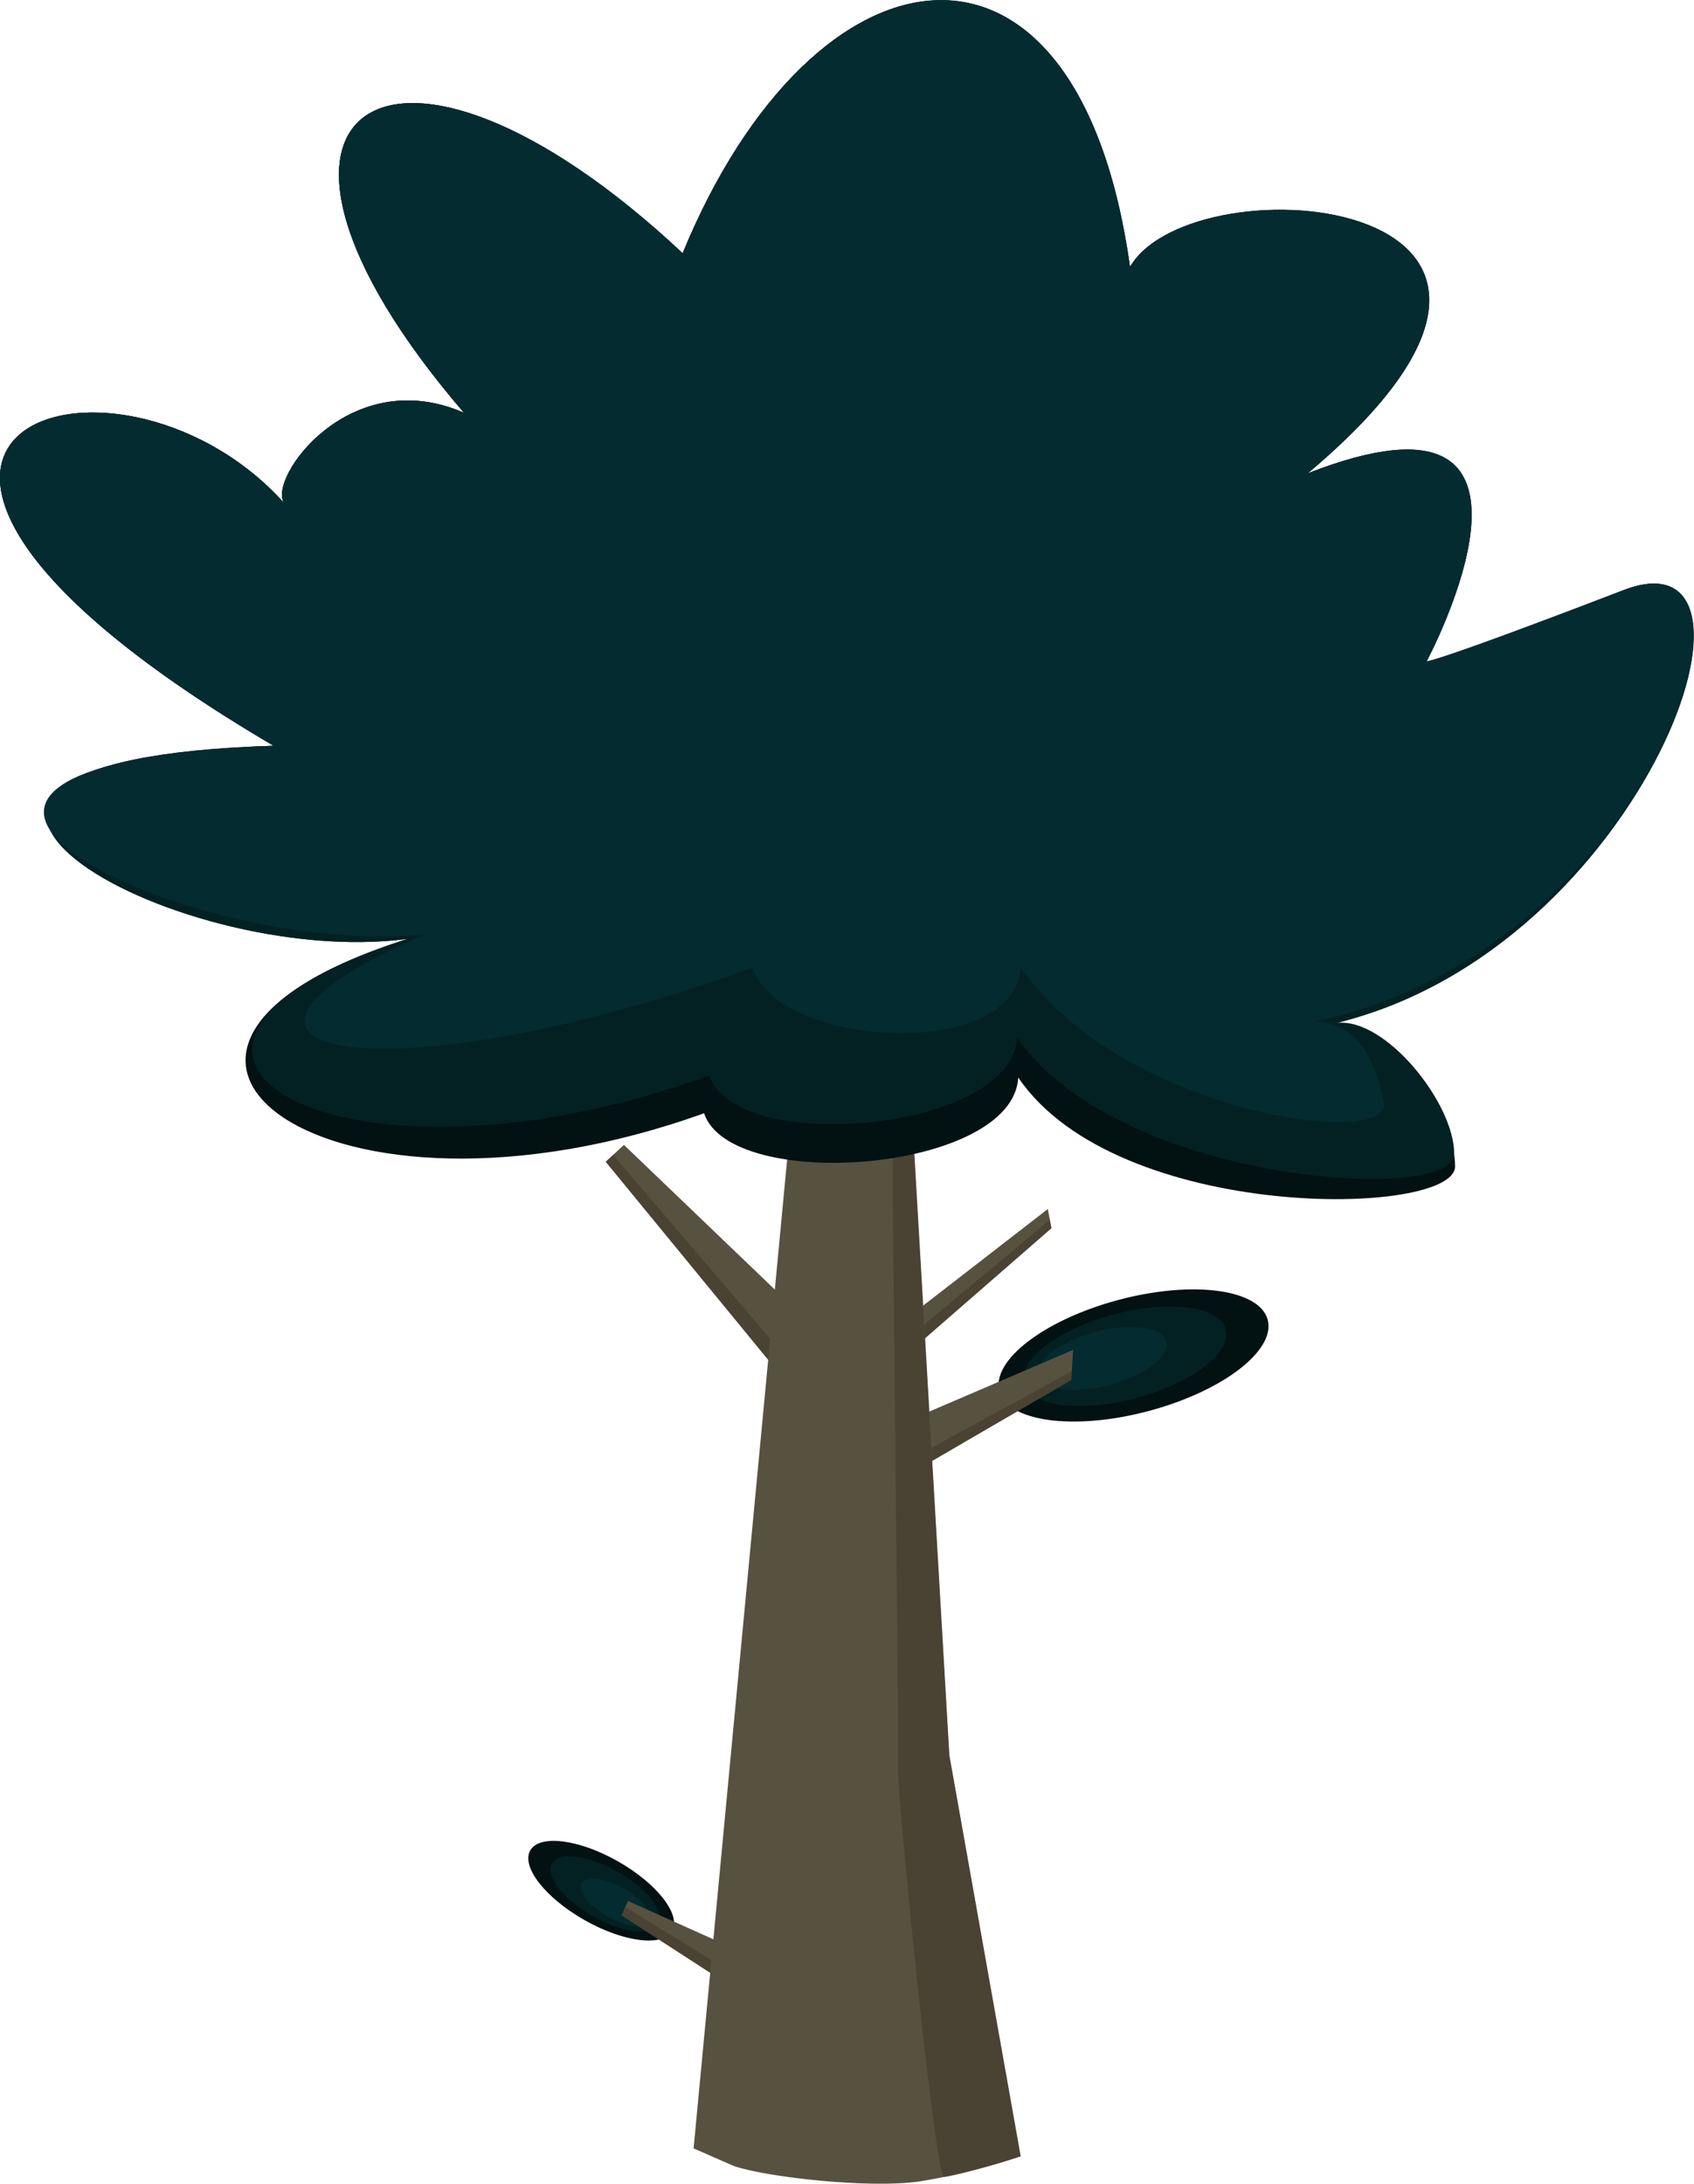 <svg id="Layer_1" data-name="Layer 1" xmlns="http://www.w3.org/2000/svg" viewBox="0 0 352.89 454.89"><defs><style>.cls-1{fill:#021111;}.cls-2{fill:#032123;}.cls-3{fill:#042b30;}.cls-4{fill:#575140;}.cls-5{fill:#42392b;opacity:0.6;}</style></defs><title>tree</title><ellipse class="cls-1" cx="236.12" cy="282.38" rx="28.92" ry="11.99" transform="translate(-64.58 70.08) rotate(-14.88)"/><ellipse class="cls-2" cx="234.31" cy="282.55" rx="21.77" ry="9.02" transform="translate(-64.68 69.62) rotate(-14.88)"/><ellipse class="cls-3" cx="229.63" cy="283.01" rx="13.77" ry="5.71" transform="translate(-64.96 68.43) rotate(-14.88)"/><ellipse class="cls-1" cx="125.25" cy="393.82" rx="7.04" ry="16.99" transform="translate(-279.13 308.58) rotate(-60.45)"/><ellipse class="cls-2" cx="126.08" cy="394.5" rx="5.3" ry="12.78" transform="translate(-279.29 309.65) rotate(-60.45)"/><ellipse class="cls-3" cx="128.23" cy="396.23" rx="3.35" ry="8.09" transform="translate(-279.71 312.4) rotate(-60.45)"/><polygon class="cls-4" points="223.55 281.19 223.16 287.46 189.86 306.82 193.13 294.24 223.55 281.19"/><polygon class="cls-4" points="218.28 251.85 219.03 255.84 190.33 280.85 192.21 272.04 218.28 251.85"/><polygon class="cls-4" points="129.98 238.49 126.18 242.01 161.9 285.54 162.71 269.87 129.98 238.49"/><path class="cls-4" d="M212.62,449.18a132,132,0,0,1-21,5.22c-10.19,1.52-31.63-.8-38.74-3.2l-8.39-3.67L168.3,195.81l19.54-.93,9.93,170.75Z"/><path class="cls-5" d="M212.62,449.18s-11.7,3.75-15.94,4.32c-1.9.25-10-81.92-9.65-85.73s-1.35-126.93-1-130.2,4.27,0.93,4.27.93,6.84,116.92,7.44,127.14Z"/><path class="cls-1" d="M212.12,224.46c20.62,30.36,91,29.14,91,18.5s-12.09-29.87-24.67-29.87c65.45-17.07,94.14-103.37,59.76-90.15-39.78,15.3-41.06,14.85-41.06,14.85s33-61.74-24.78-39.16c69.16-58.14-23.82-65.8-37-43-10.89-77.92-65.89-69.28-93.19-2.85C81.69-4,41.74,22.1,96.67,86c-23.8-10.42-41,13.74-37.47,18.81C23.58,65.17-52.87,90.77,57,155.35c-98,3-21.19,46.8,27.93,40.22-72.81,22.83-16.59,64.51,61.74,36.33C152.25,248.67,211.06,244.18,212.12,224.46Z"/><path class="cls-2" d="M211.89,216.11c20.62,30.36,91.05,34.92,91.05,24.28s-14.36-28.5-24.46-27.3c64.47-15.76,94.14-103.37,59.76-90.15-39.78,15.3-41.06,14.85-41.06,14.85s33-61.74-24.78-39.16c69.16-58.14-23.82-65.8-37-43-10.89-77.92-65.89-69.28-93.19-2.85C81.69-4,41.74,22.1,96.67,86c-23.8-10.42-41,13.74-37.47,18.81C23.58,65.17-52.87,90.77,57,155.35c-98,3-21.19,46.8,27.93,40.22-70.29,22.71-15.53,56.67,62.81,28.49C153.32,240.83,210.83,235.82,211.89,216.11Z"/><path class="cls-3" d="M212.62,201.44c20.62,30.36,78,38.41,75.69,28-2.22-9.78-5.75-16.09-14.3-16.69,70.12-14.7,98.62-103.07,64.25-89.85-39.78,15.3-41.06,14.85-41.06,14.85s33-61.74-24.78-39.16c69.16-58.14-23.82-65.8-37-43-10.89-77.92-65.89-69.28-93.19-2.85C81.69-4,41.74,22.1,96.67,86c-23.8-10.42-41,13.74-37.47,18.81C23.58,65.17-52.87,90.77,57,155.35c-101.46,4.25-17.51,44.4,31.53,39.27-56.72,24.67-10.13,35.17,68.2,7C162.31,218.37,211.56,221.16,212.62,201.44Z"/><polygon class="cls-5" points="223.28 285.63 194.06 301.59 194.24 304.31 223.16 287.46 223.28 285.63"/><polygon class="cls-4" points="153.23 414.39 129.48 398.98 130.82 395.99 156.48 407.51 153.23 414.39"/><polygon class="cls-5" points="130.25 397.25 148.16 408.25 147.91 410.9 129.48 398.98 130.25 397.25"/><polygon class="cls-5" points="218.71 254.11 192.52 275.92 192.71 278.75 219.03 255.84 218.71 254.11"/><polygon class="cls-5" points="160.41 278.85 160.01 283.24 126.18 242 127.72 240.58 160.41 278.85"/></svg>